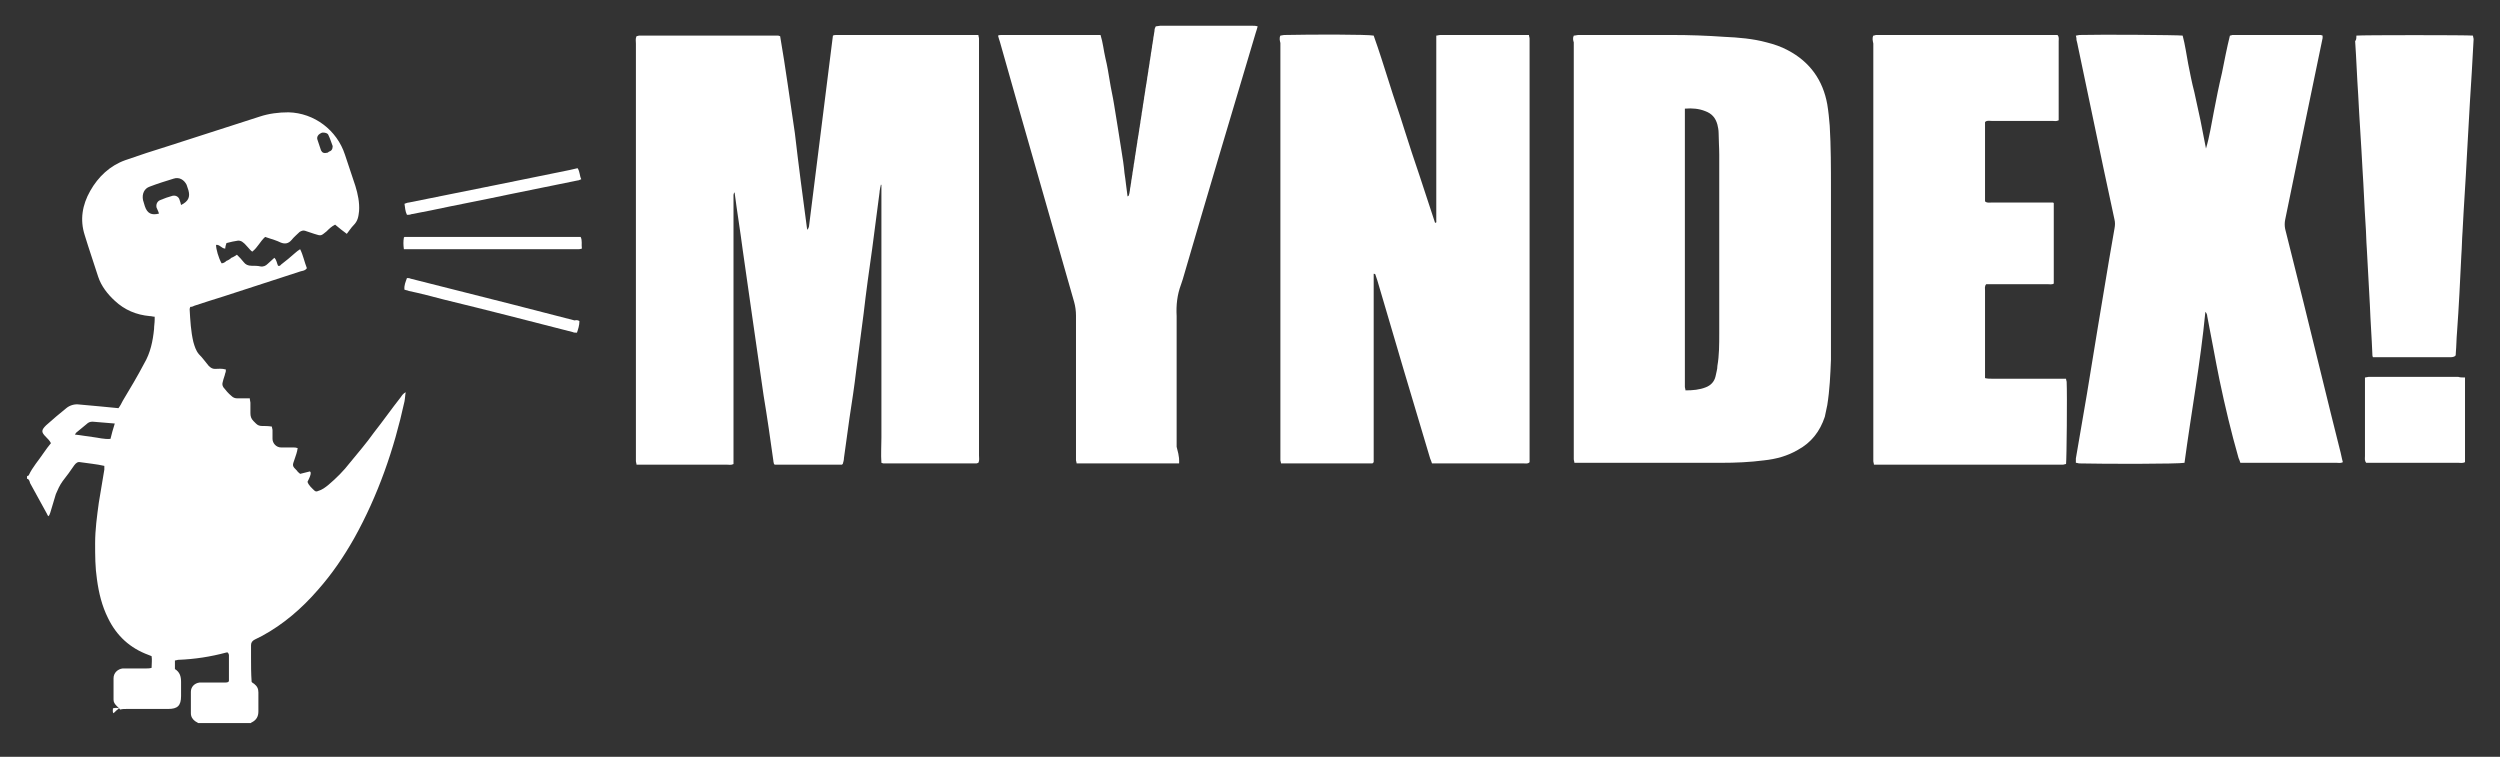 <?xml version="1.0" encoding="utf-8"?>
<!-- Generator: Adobe Illustrator 24.1.0, SVG Export Plug-In . SVG Version: 6.00 Build 0)  -->
<svg version="1.1" xmlns="http://www.w3.org/2000/svg" xmlns:xlink="http://www.w3.org/1999/xlink" x="0px" y="0px"
	 viewBox="0 0 407.3 123.3" style="enable-background:new 0 0 407.3 123.3;" xml:space="preserve">
<rect x="0" y="0" width="407.3" height="123.3" fill="#333333" stroke="none"/>
<style type="text/css">
	.st0{fill:#FFFFFF;}
</style>
<g id="Layer_4">
</g>
<g id="Layer_3">
</g>
<g id="Layer_5">
	<g>
		<path class="st0" d="M4.4,77.6c0.1-0.1,0.3-0.1,0.3-0.2c0.6-1.3,1.6-2.4,2.4-3.6c0.4-0.6,0.8-1.1,1.2-1.6c-0.2-0.4-0.5-0.7-0.8-1
			c-0.8-0.8-0.8-1.1,0-1.9c1.1-1,2.2-1.9,3.3-2.8c0.6-0.5,1.4-0.7,2.1-0.6c1.1,0.1,2.2,0.2,3.3,0.3c1,0.1,2.1,0.2,3.1,0.3
			c0.3-0.4,0.5-0.8,0.7-1.2c1.2-2,2.4-4,3.5-6.1c1-1.7,1.4-3.6,1.6-5.6c0-0.5,0.1-1,0.1-1.5c0-0.2,0-0.3,0-0.5
			c-0.3,0-0.5-0.1-0.8-0.1c-2.2-0.2-4.1-1-5.7-2.5c-1.2-1.1-2.2-2.4-2.7-3.9c-0.7-2.2-1.5-4.5-2.2-6.8c-0.8-2.5-0.4-4.9,0.9-7.2
			c1.3-2.3,3.2-4.1,5.7-5c2.3-0.8,4.7-1.6,7-2.3c5-1.6,9.9-3.2,14.9-4.8c1.5-0.5,3.1-0.7,4.7-0.7c4.2,0.1,7.9,2.9,9.2,6.9
			c0.6,1.7,1.1,3.4,1.7,5.1c0.4,1.3,0.7,2.7,0.6,4.1c-0.1,0.9-0.2,1.6-0.9,2.3c-0.4,0.4-0.7,0.9-1.1,1.4c-0.7-0.5-1.3-1-1.9-1.5
			c-0.6,0.3-1,0.7-1.4,1.1c-0.9,0.7-0.8,0.8-2,0.4c-0.5-0.2-1-0.3-1.5-0.5c-0.3-0.1-0.6,0-0.9,0.2c-0.4,0.4-0.9,0.8-1.3,1.3
			c-0.5,0.6-1.1,0.7-1.8,0.4c-0.6-0.3-1.3-0.5-1.9-0.7c-0.2-0.1-0.4-0.1-0.6-0.2c-0.8,0.7-1.2,1.7-2.1,2.4c-0.3-0.2-0.5-0.5-0.7-0.7
			c-0.3-0.3-0.5-0.6-0.8-0.8c-0.2-0.2-0.5-0.3-0.8-0.3c-0.6,0.1-1.2,0.2-1.9,0.4c-0.1,0.3-0.2,0.6-0.2,0.9c-0.6,0-0.9-0.7-1.5-0.6
			c0,0.7,0.4,2.1,0.9,3c0.3,0,0.6-0.2,0.8-0.4c0.3-0.1,0.6-0.3,0.8-0.5c0.3-0.1,0.6-0.3,0.9-0.5c0.4,0.4,0.8,0.8,1.1,1.2
			c0.3,0.4,0.7,0.6,1.3,0.6c0.5,0,1,0,1.4,0.1c0.5,0.1,0.9-0.1,1.2-0.4c0.3-0.3,0.7-0.6,1.1-1c0.4,0.4,0.4,0.9,0.6,1.3
			c0.3,0.1,0.4-0.1,0.5-0.2c0.8-0.6,1.5-1.2,2.3-1.9c0.2-0.2,0.5-0.4,0.8-0.6c0.5,1,0.7,2.1,1.1,3.1c-0.3,0.4-0.6,0.4-1,0.5
			c-4.2,1.4-8.4,2.7-12.6,4.1c-1.6,0.5-3.2,1-4.7,1.5c-0.2,0.1-0.4,0.2-0.7,0.2c0,0.1-0.1,0.2-0.1,0.4c0.1,1.8,0.2,3.6,0.6,5.3
			c0.2,0.7,0.4,1.4,0.9,2c0.6,0.6,1.1,1.3,1.6,1.9c0.3,0.3,0.6,0.5,1,0.5c0.6,0,1.1-0.1,1.8,0.1c0,0.2,0,0.4-0.1,0.6
			c-0.1,0.5-0.3,0.9-0.4,1.4c-0.1,0.3-0.1,0.6,0.1,0.9c0.4,0.5,0.8,1,1.3,1.4c0.3,0.3,0.6,0.4,1,0.4c0.6,0,1.3,0,2,0
			c0,0.3,0.1,0.5,0.1,0.7c0,0.6,0,1.2,0,1.7c0,0.5,0.1,0.9,0.5,1.3c0.1,0.1,0.3,0.3,0.4,0.4c0.3,0.3,0.6,0.4,1,0.4
			c0.5,0,1,0,1.6,0.1c0,0.2,0.1,0.4,0.1,0.6c0,0.5,0,1,0,1.4c0,0.7,0.6,1.4,1.4,1.4c0.7,0,1.3,0,2,0c0.2,0,0.4,0,0.7,0.1
			c-0.1,0.7-0.3,1.2-0.5,1.8c-0.4,1.1-0.4,1.1,0.4,1.9c0.1,0.2,0.3,0.3,0.5,0.5c0.5-0.1,1.1-0.3,1.6-0.4c0.2,0.2,0.1,0.3,0.1,0.5
			c-0.1,0.4-0.3,0.8-0.5,1.2c0.2,0.6,0.7,1,1.1,1.4c0.2,0.2,0.4,0.2,0.6,0.1c0.7-0.2,1.2-0.6,1.7-1c1.3-1.1,2.5-2.3,3.5-3.6
			c1.3-1.6,2.7-3.2,3.9-4.9c1.5-1.9,2.9-3.9,4.4-5.8c0.2-0.3,0.4-0.6,0.8-0.8c-0.1,0.5-0.1,1-0.2,1.5c-1.7,7.8-4.3,15.3-8.2,22.3
			c-1.7,3-3.6,5.8-5.9,8.4c-2.6,3-5.6,5.6-9.1,7.5c-0.4,0.2-0.8,0.4-1.2,0.6c-0.4,0.2-0.6,0.5-0.6,0.9c0,0.7,0,1.3,0,2
			c0,1.3,0,2.6,0.1,4c0.1,0.1,0.2,0.2,0.4,0.3c0.5,0.4,0.7,0.8,0.7,1.4c0,1,0,2,0,3.1c0,0.8-0.3,1.4-1.1,1.8c-0.1,0-0.1,0.1-0.1,0.1
			c-2.9,0-5.8,0-8.6,0c-0.2-0.1-0.3-0.2-0.5-0.3c-0.4-0.3-0.7-0.7-0.7-1.3c0-1.2,0-2.4,0-3.5c0-0.8,0.6-1.4,1.4-1.5
			c0.2,0,0.4,0,0.6,0c1.2,0,2.3,0,3.5,0c0.2,0,0.4,0,0.6-0.1c0.1-0.1,0.1-0.2,0.1-0.2c0-1.4,0-2.8,0-4.2c0-0.1-0.1-0.3-0.2-0.4
			c-0.1,0-0.2,0-0.2,0c-2.6,0.7-5.2,1.1-7.9,1.2c-0.1,0-0.3,0.1-0.5,0.1c0,0.5,0,0.9,0,1.4c0.8,0.5,1,1.2,1,2.1c0,0.8,0,1.5,0,2.3
			c0,1.6-0.6,2.1-2.1,2.1c-2.2,0-4.5,0-6.7,0c-0.4,0-0.8,0-1.1,0.1c0,0,0,0,0,0c-0.2-0.2-0.4-0.4-0.6-0.6c-0.3-0.3-0.5-0.6-0.5-1
			c0-1.2,0-2.4,0-3.5c0-0.9,0.7-1.5,1.5-1.6c0.2,0,0.4,0,0.7,0c1.1,0,2.1,0,3.2,0c0.2,0,0.5,0,0.8-0.1c0-0.7,0.1-1.3,0-1.9
			c-0.2-0.1-0.3-0.1-0.5-0.2c-3-1.1-5.2-3.1-6.6-6c-1-2-1.5-4.1-1.8-6.3c-0.3-2-0.3-3.9-0.3-5.9c0-2.2,0.3-4.4,0.6-6.6
			c0.3-1.8,0.6-3.6,0.9-5.4c0-0.2,0-0.4,0-0.6c-1.3-0.3-2.6-0.4-3.9-0.6c-0.4-0.1-0.7,0.1-1,0.5c-0.6,0.9-1.2,1.7-1.9,2.6
			c-0.5,0.7-0.8,1.4-1.1,2.1c-0.3,1-0.6,2-0.9,3c-0.1,0.2-0.1,0.4-0.3,0.6c-0.1-0.1-0.2-0.2-0.2-0.3c-0.9-1.7-1.9-3.4-2.8-5.1
			C4.8,78.2,4.6,78,4.4,78C4.4,77.8,4.4,77.7,4.4,77.6z M25.9,34.8c-0.1-0.4-0.3-0.7-0.4-1c-0.1-0.5,0.1-1,0.6-1.2
			c0.7-0.3,1.3-0.5,2-0.7c0.5-0.1,0.9,0.1,1.1,0.5c0.1,0.2,0.1,0.4,0.2,0.6c0,0.1,0.1,0.3,0.1,0.4c1.2-0.6,1.5-1.3,1.2-2.4
			c-0.1-0.3-0.2-0.6-0.3-0.9c-0.4-0.8-1.2-1.3-2.1-1c-1.3,0.4-2.6,0.8-3.9,1.3c-0.9,0.3-1.3,1.2-1.1,2.2c0.1,0.3,0.2,0.7,0.3,1
			C24,34.8,24.7,35.1,25.9,34.8z M18.7,69c-1.3-0.1-2.5-0.2-3.6-0.3c-0.4,0-0.7,0.1-1,0.4c-0.6,0.5-1.1,0.9-1.7,1.4
			c-0.1,0.1-0.1,0.2-0.2,0.3c1,0.1,2,0.3,2.9,0.4c0.9,0.1,1.9,0.4,2.9,0.3C18.2,70.7,18.4,69.9,18.7,69z M54.2,23.8
			c-0.2-0.5-0.4-1.2-0.7-1.8c-0.1-0.3-0.5-0.4-0.9-0.4c-0.2,0-0.3,0.1-0.5,0.2c-0.3,0.2-0.5,0.5-0.4,0.9c0.2,0.6,0.4,1.2,0.6,1.8
			c0.2,0.4,0.5,0.5,0.9,0.4c0.2,0,0.3-0.1,0.4-0.2C54,24.6,54.2,24.3,54.2,23.8z"/>
		<path class="st0" d="M131.5,37.4c0.1,0,0.1,0,0.1-0.1c0,0,0,0,0.1-0.1c0-0.1,0.1-0.2,0.1-0.3c1.3-10.4,2.6-20.7,3.9-31.1
			c0.2-0.1,0.4-0.1,0.6-0.1c0.2,0,0.4,0,0.7,0c7.1,0,14.2,0,21.3,0c0.3,0,0.7,0,1.1,0c0,0.2,0.1,0.4,0.1,0.6c0,0.3,0,0.5,0,0.8
			c0,22.4,0,44.7,0,67.1c0,0.4,0.1,0.8-0.1,1.2c-0.1,0-0.2,0.1-0.3,0.1c-5.1,0-10.1,0-15.2,0c-0.1,0-0.2-0.1-0.3-0.1
			c-0.1-1.4,0-2.7,0-4.1c0-1.4,0-2.8,0-4.1c0-1.4,0-2.8,0-4.2c0-1.4,0-2.8,0-4.1c0-1.4,0-2.8,0-4.1s0-2.8,0-4.1s0-2.8,0-4.1
			s0-2.8,0-4.1c0-1.4,0-2.8,0-4.2c0-1.4,0-2.8,0-4.1c0-1.4,0-2.7,0-4.1c0,0-0.1,0-0.1,0c0,0.2-0.1,0.4-0.1,0.5
			c0,0.2-0.1,0.4-0.1,0.7c-0.4,3.1-0.8,6.1-1.2,9.2c-0.5,3.5-1,7.1-1.4,10.6c-0.4,3.1-0.8,6.1-1.2,9.2c-0.3,2.6-0.7,5.2-1.1,7.8
			c-0.3,2.2-0.6,4.3-0.9,6.5c0,0.3-0.1,0.7-0.2,1c-0.1,0-0.1,0.1-0.1,0.1c0,0-0.1,0-0.1,0c-0.2,0-0.4,0-0.7,0c-3.4,0-6.7,0-10.1,0
			c-0.1,0-0.1,0-0.2-0.1c0-0.1-0.1-0.3-0.1-0.5c-0.5-3.6-1-7.1-1.6-10.7c-0.6-4.2-1.2-8.3-1.8-12.5c-0.5-3.7-1.1-7.5-1.6-11.2
			c-0.4-3.1-0.9-6.1-1.3-9.2c0-0.1-0.1-0.1-0.1-0.2c0,0.2-0.1,0.3-0.1,0.5c0,0.4,0,0.8,0,1.2c0,13.8,0,27.6,0,41.4
			c0,0.4,0,0.8,0,1.2c-0.4,0.2-0.7,0.1-1.1,0.1c-3.9,0-7.8,0-11.7,0c-0.8,0-1.5,0-2.3,0c-0.2,0-0.4,0-0.7,0c0-0.2-0.1-0.4-0.1-0.6
			c0-0.2,0-0.4,0-0.6c0-22.5,0-44.9,0-67.4c0-0.4-0.1-0.8,0.1-1.2c0.1,0,0.3-0.1,0.4-0.1c7.6,0,15.2,0,22.7,0c0.1,0,0.2,0.1,0.3,0.1
			c0.9,5.2,1.6,10.5,2.4,15.8C130.1,26.9,130.8,32.2,131.5,37.4z"/>
		<path class="st0" d="M256.4,5.8c0.3,0,0.5-0.1,0.7-0.1c5.1,0,10.2,0,15.3,0c2.8,0,5.7,0.1,8.5,0.3c2.3,0.1,4.7,0.3,6.9,0.9
			c1.2,0.3,2.4,0.7,3.5,1.3c3.6,1.9,5.7,4.9,6.4,8.8c0.2,1.2,0.3,2.3,0.4,3.5c0.2,3.4,0.2,6.8,0.2,10.3c0,7.6,0,15.2,0,22.8
			c0,1.7,0,3.3,0,5c-0.1,2.5-0.2,4.9-0.6,7.4c-0.1,0.6-0.3,1.3-0.4,1.9c-0.8,2.4-2.2,4.2-4.4,5.4c-1.7,1-3.6,1.5-5.5,1.7
			c-2.3,0.3-4.6,0.4-7,0.4c-7.6,0-15.2,0-22.8,0c-0.3,0-0.7,0-1.1,0c0-0.2-0.1-0.4-0.1-0.6c0-0.2,0-0.4,0-0.6c0-22.4,0-44.9,0-67.3
			C256.3,6.6,256.2,6.2,256.4,5.8z M274.5,17.7c0,0.5,0,0.9,0,1.3c0,14.4,0,28.7,0,43.1c0,0.3,0,0.6,0,0.9c0,0.2,0.1,0.4,0.1,0.6
			c1.2,0,2.3-0.1,3.3-0.5c0.8-0.3,1.4-0.9,1.6-1.8c0.1-0.6,0.3-1.1,0.3-1.7c0.3-1.7,0.3-3.5,0.3-5.3c0-9.7,0-19.4,0-29.1
			c0-1.2-0.1-2.4-0.1-3.5c0-0.5-0.1-1-0.2-1.4c-0.3-1.1-0.9-1.8-2-2.2C276.8,17.7,275.7,17.6,274.5,17.7z"/>
		<path class="st0" d="M208.6,5.8c0.2,0,0.4-0.1,0.7-0.1c4.5-0.1,13.5-0.1,14.5,0.1c0.9,2.5,1.7,5.1,2.5,7.6
			c0.8,2.6,1.7,5.1,2.5,7.7c0.8,2.5,1.6,5,2.5,7.6c0.8,2.5,1.7,5.1,2.5,7.6c0.3,0,0.2-0.2,0.2-0.3c0-0.3,0-0.6,0-0.9
			c0-9.4,0-18.7,0-28.1c0-0.4,0-0.8,0-1.2c0.2,0,0.4-0.1,0.6-0.1c0.7,0,1.3,0,2,0c3.8,0,7.6,0,11.3,0c0.4,0,0.8,0,1.2,0
			c0,0.2,0.1,0.4,0.1,0.6c0,0.3,0,0.5,0,0.8c0,22.3,0,44.7,0,67c0,0.4,0,0.8,0,1.2c-0.3,0.3-0.6,0.2-0.9,0.2c-2.6,0-5.2,0-7.9,0
			c-2,0-4.1,0-6.1,0c-0.3,0-0.6,0-1,0c-0.1-0.3-0.2-0.6-0.3-0.8c-2.9-9.7-5.8-19.4-8.6-29c-0.1-0.3-0.2-0.6-0.3-0.9
			c0-0.1-0.1-0.2-0.3-0.2c0,5.1,0,10.3,0,15.4c0,5.1,0,10.3,0,15.3c-0.1,0.1-0.1,0.1-0.2,0.2c0,0-0.1,0-0.1,0c-4.8,0-9.6,0-14.4,0
			c-0.1,0-0.3,0-0.4,0c0-0.2-0.1-0.4-0.1-0.5c0-0.2,0-0.4,0-0.7c0-22.4,0-44.8,0-67.3C208.5,6.6,208.4,6.2,208.6,5.8z"/>
		<path class="st0" d="M355.9,75.4c-1,0.2-12.9,0.2-17.1,0.1c-0.2,0-0.4-0.1-0.6-0.1c0-0.3,0-0.5,0-0.7c0.6-3.5,1.2-7,1.8-10.5
			c0.6-3.7,1.2-7.3,1.8-11c0.6-3.6,1.2-7.2,1.8-10.8c0.3-1.7,0.6-3.5,0.9-5.2c0.1-0.5,0.1-1,0-1.4c-0.6-2.8-1.2-5.6-1.8-8.4
			c-1.3-6.2-2.6-12.4-3.9-18.6c-0.2-0.8-0.3-1.6-0.5-2.3c0-0.2,0-0.4-0.1-0.7c0.2,0,0.4-0.1,0.6-0.1c3.6-0.1,15.9,0,16.8,0.1
			c0.4,1.5,0.6,3,0.9,4.6c0.3,1.5,0.6,3.1,1,4.6c0.3,1.5,0.7,3.1,1,4.6c0.3,1.5,0.6,3.1,0.9,4.6c0.6-2,0.9-4.1,1.3-6.1
			c0.4-2.1,0.8-4.1,1.3-6.2c0.4-2,0.8-4.1,1.3-6.1c0.2,0,0.3-0.1,0.4-0.1c4.8,0,9.6,0,14.4,0c0.1,0,0.2,0.1,0.3,0.1
			c0,0.1,0,0.3,0,0.4c-1,4.7-1.9,9.3-2.9,14c-1.1,5.2-2.1,10.4-3.2,15.6c-0.1,0.5-0.1,1,0,1.5c1,4,2,8,3,12c2,8,3.9,16,5.9,23.9
			c0.2,0.7,0.3,1.4,0.5,2.1c-0.4,0.2-0.7,0.1-1,0.1c-3.8,0-7.7,0-11.5,0c-1.1,0-2.1,0-3.2,0c-0.3,0-0.6,0-1,0
			c-0.1-0.3-0.2-0.6-0.3-0.8c-1.2-4.2-2.2-8.4-3.1-12.7c-0.7-3.4-1.3-6.9-2-10.4c0-0.2-0.1-0.5-0.3-0.7
			C358.5,59.1,357,67.2,355.9,75.4z"/>
		<path class="st0" d="M305.2,5.8c0.2,0,0.3-0.1,0.5-0.1c9.9,0,19.7,0,29.5,0c0.3,0.3,0.2,0.7,0.2,1c0,3.2,0,6.3,0,9.5
			c0,0.9,0,1.7,0,2.6c0,0.3,0,0.5,0,0.8c-0.4,0.2-0.7,0.1-1,0.1c-3.3,0-6.6,0-9.9,0c-0.3,0-0.7-0.1-1,0.1c-0.1,0.1-0.1,0.1-0.1,0.1
			c0,0,0,0.1,0,0.1c0,4,0,8.1,0,12.1c0,0.2,0,0.4,0,0.7c0.3,0.3,0.7,0.2,1,0.2c3,0,6.1,0,9.1,0c0.3,0,0.7,0,1,0
			c0.1,0.1,0.1,0.1,0.1,0.1c0,0,0,0.1,0,0.1c0,4.2,0,8.4,0,12.6c0,0.1,0,0.3,0,0.4c-0.3,0.2-0.7,0.1-1,0.1c-3,0-6,0-9,0
			c-0.3,0-0.7,0-1,0c-0.3,0.3-0.2,0.7-0.2,1c0,2.7,0,5.4,0,8.1c0,1.7,0,3.5,0,5.2c0,0.3,0,0.6,0,1c0.4,0.1,0.7,0.1,1.1,0.1
			c3.7,0,7.4,0,11,0c0.3,0,0.7,0,1.1,0c0,0.2,0.1,0.4,0.1,0.5c0.1,2.1,0,12.6-0.1,13.4c-0.2,0-0.3,0.1-0.5,0.1c-0.2,0-0.4,0-0.7,0
			c-9.6,0-19.3,0-28.9,0c-0.4,0-0.8,0-1.2,0c0-0.2-0.1-0.4-0.1-0.6c0-0.2,0-0.4,0-0.6c0-22.5,0-44.9,0-67.4
			C305.1,6.6,305,6.2,305.2,5.8z"/>
		<path class="st0" d="M192.1,75.5c-5.6,0-11.1,0-16.7,0c0-0.2-0.1-0.4-0.1-0.5c0-0.3,0-0.6,0-1c0-7.5,0-15,0-22.6
			c0-0.7-0.1-1.5-0.3-2.2C171,35.1,166.9,21,162.9,6.8c-0.1-0.3-0.2-0.6-0.3-1c0.2-0.1,0.4-0.1,0.6-0.1c0.2,0,0.4,0,0.7,0
			c4.7,0,9.5,0,14.2,0c0.4,0,0.8,0,1.2,0c0.4,1.3,0.5,2.5,0.8,3.8c0.3,1.2,0.5,2.5,0.7,3.7c0.2,1.3,0.5,2.5,0.7,3.8
			c0.2,1.2,0.4,2.5,0.6,3.7c0.2,1.3,0.4,2.5,0.6,3.8c0.2,1.2,0.4,2.5,0.5,3.7c0.2,1.2,0.3,2.5,0.5,3.8c0.3-0.1,0.2-0.3,0.3-0.5
			c0-0.2,0.1-0.4,0.1-0.7c0-0.2,0.1-0.4,0.1-0.6c0-0.2,0.1-0.4,0.1-0.7c0-0.2,0.1-0.4,0.1-0.6c0-0.2,0.1-0.4,0.1-0.7
			c0-0.2,0.1-0.4,0.1-0.6c0-0.2,0.1-0.4,0.1-0.7c0-0.2,0.1-0.4,0.1-0.6c0-0.2,0.1-0.4,0.1-0.7c0-0.2,0.1-0.4,0.1-0.6
			c0-0.2,0.1-0.4,0.1-0.7c0-0.2,0.1-0.4,0.1-0.6c0-0.2,0.1-0.4,0.1-0.7c0-0.2,0.1-0.4,0.1-0.6c0-0.2,0.1-0.4,0.1-0.6
			c0-0.2,0.1-0.4,0.1-0.7c0-0.2,0.1-0.4,0.1-0.6c0-0.2,0.1-0.4,0.1-0.7c0-0.2,0.1-0.4,0.1-0.6c0-0.2,0.1-0.4,0.1-0.7
			c0-0.2,0.1-0.4,0.1-0.6c0-0.2,0.1-0.4,0.1-0.7c0-0.2,0.1-0.4,0.1-0.6c0-0.2,0.1-0.4,0.1-0.7c0-0.2,0.1-0.4,0.1-0.6
			c0-0.2,0.1-0.4,0.1-0.7c0-0.2,0.1-0.4,0.1-0.6c0-0.2,0.1-0.4,0.1-0.6c0-0.2,0.1-0.4,0.1-0.7c0-0.2,0.1-0.4,0.1-0.6
			c0-0.2,0.1-0.4,0.1-0.7c0-0.2,0.1-0.4,0.1-0.6c0-0.2,0.1-0.4,0.1-0.7c0-0.2,0.1-0.4,0.1-0.6c0-0.2,0.1-0.4,0.1-0.7
			c0-0.2,0.1-0.4,0.1-0.6c0-0.2,0.1-0.4,0.1-0.7c0-0.2,0.1-0.4,0.1-0.6c0-0.2,0.1-0.4,0.1-0.7c0-0.2,0.1-0.4,0.1-0.6
			c0-0.2,0.1-0.4,0.1-0.7c0-0.2,0.1-0.4,0.2-0.6c0.2,0,0.5-0.1,0.7-0.1c5,0,10,0,15.1,0c0.2,0,0.5,0,0.8,0.1c-0.1,0.4-0.2,0.7-0.3,1
			c-4,13.4-8,26.8-11.9,40.2c-0.1,0.3-0.2,0.6-0.3,0.9c-0.6,1.6-0.8,3.3-0.7,5.1c0,7.1,0,14.2,0,21.3
			C192.2,74.6,192.1,75,192.1,75.5z"/>
		<path class="st0" d="M383.9,5.8c0.9-0.1,18-0.1,19,0c0,0.2,0.1,0.4,0.1,0.6c-0.1,1.8-0.2,3.6-0.3,5.4c-0.1,1.6-0.2,3.2-0.3,4.8
			c-0.2,3-0.3,5.9-0.5,8.9c-0.2,4.1-0.5,8.1-0.7,12.2c-0.1,1.3-0.1,2.6-0.2,3.9c-0.2,4.2-0.4,8.4-0.7,12.5c-0.1,1.1-0.1,2.3-0.2,3.4
			c0,0.2,0,0.4-0.1,0.5c-0.3,0.2-0.6,0.2-1,0.2c-2.3,0-4.7,0-7,0c-1.5,0-2.9,0-4.4,0c-0.3,0-0.6,0-1,0c-0.1-0.2-0.1-0.4-0.1-0.6
			c-0.1-2.6-0.3-5.2-0.4-7.9c-0.2-3.1-0.3-6.1-0.5-9.2c-0.1-1.3-0.1-2.6-0.2-3.9c-0.2-3-0.3-6-0.5-9c-0.2-4-0.5-8-0.7-12.1
			c-0.2-2.9-0.3-5.9-0.5-8.8C383.9,6.5,383.9,6.2,383.9,5.8z"/>
		<path class="st0" d="M401.6,61.5c0,4.7,0,9.3,0,13.8c-0.4,0.2-0.8,0.1-1.1,0.1c-4.6,0-9.1,0-13.7,0c-0.4,0-0.9,0-1.3,0
			c-0.3-0.4-0.2-0.7-0.2-1.1c0-3.6,0-7.2,0-10.8c0-0.6,0-1.3,0-2c0.2,0,0.4-0.1,0.6-0.1c1.1,0,2.2,0,3.4,0c3.7,0,7.5,0,11.2,0
			C400.8,61.5,401.1,61.5,401.6,61.5z"/>
		<path class="st0" d="M65.8,40.6c-0.1-0.7-0.1-1.3,0-1.9c0.1-0.1,0.1-0.1,0.1-0.1c0,0,0.1,0,0.1,0c9.4,0,18.7,0,28.1,0
			c0.2,0,0.3,0,0.5,0c0.3,0.6,0.1,1.2,0.2,1.9c-0.3,0.1-0.4,0.1-0.6,0.1c-0.2,0-0.4,0-0.7,0c-8.8,0-17.6,0-26.5,0
			C66.6,40.6,66.2,40.6,65.8,40.6z"/>
		<path class="st0" d="M66.3,35c-0.3-0.6-0.3-1.2-0.4-1.8c0.3-0.1,0.5-0.2,0.7-0.2c4.8-1,9.6-1.9,14.4-2.9c3.9-0.8,7.9-1.6,11.8-2.4
			c0.4-0.1,0.9-0.2,1.3-0.3c0.4,0.6,0.3,1.2,0.6,1.8c-0.3,0.1-0.4,0.2-0.6,0.2c-3.8,0.8-7.5,1.5-11.3,2.3c-4.2,0.9-8.5,1.7-12.7,2.6
			c-1,0.2-2.1,0.4-3.1,0.6C66.8,35,66.5,35,66.3,35z"/>
		<path class="st0" d="M94.4,52.3c0,0.7-0.2,1.3-0.4,1.9c-0.3,0-0.5,0-0.7-0.1c-7-1.8-14-3.6-21-5.3c-1.9-0.5-3.8-1-5.7-1.4
			c-0.2-0.1-0.4-0.1-0.7-0.2c-0.1-0.7,0.2-1.3,0.4-1.9c0.2,0,0.4,0,0.6,0.1c5.5,1.4,11.1,2.8,16.6,4.2c3.4,0.9,6.7,1.7,10.1,2.6
			C94,52.1,94.2,52.2,94.4,52.3z"/>
		<path class="st0" d="M19.4,115.4c-0.3,0.2-0.6,0.5-0.9,0.8c-0.2-0.2-0.1-0.5-0.1-0.8C18.8,115.3,19.1,115.3,19.4,115.4
			C19.4,115.5,19.4,115.4,19.4,115.4z"/>
	</g>
</g>
</svg>
